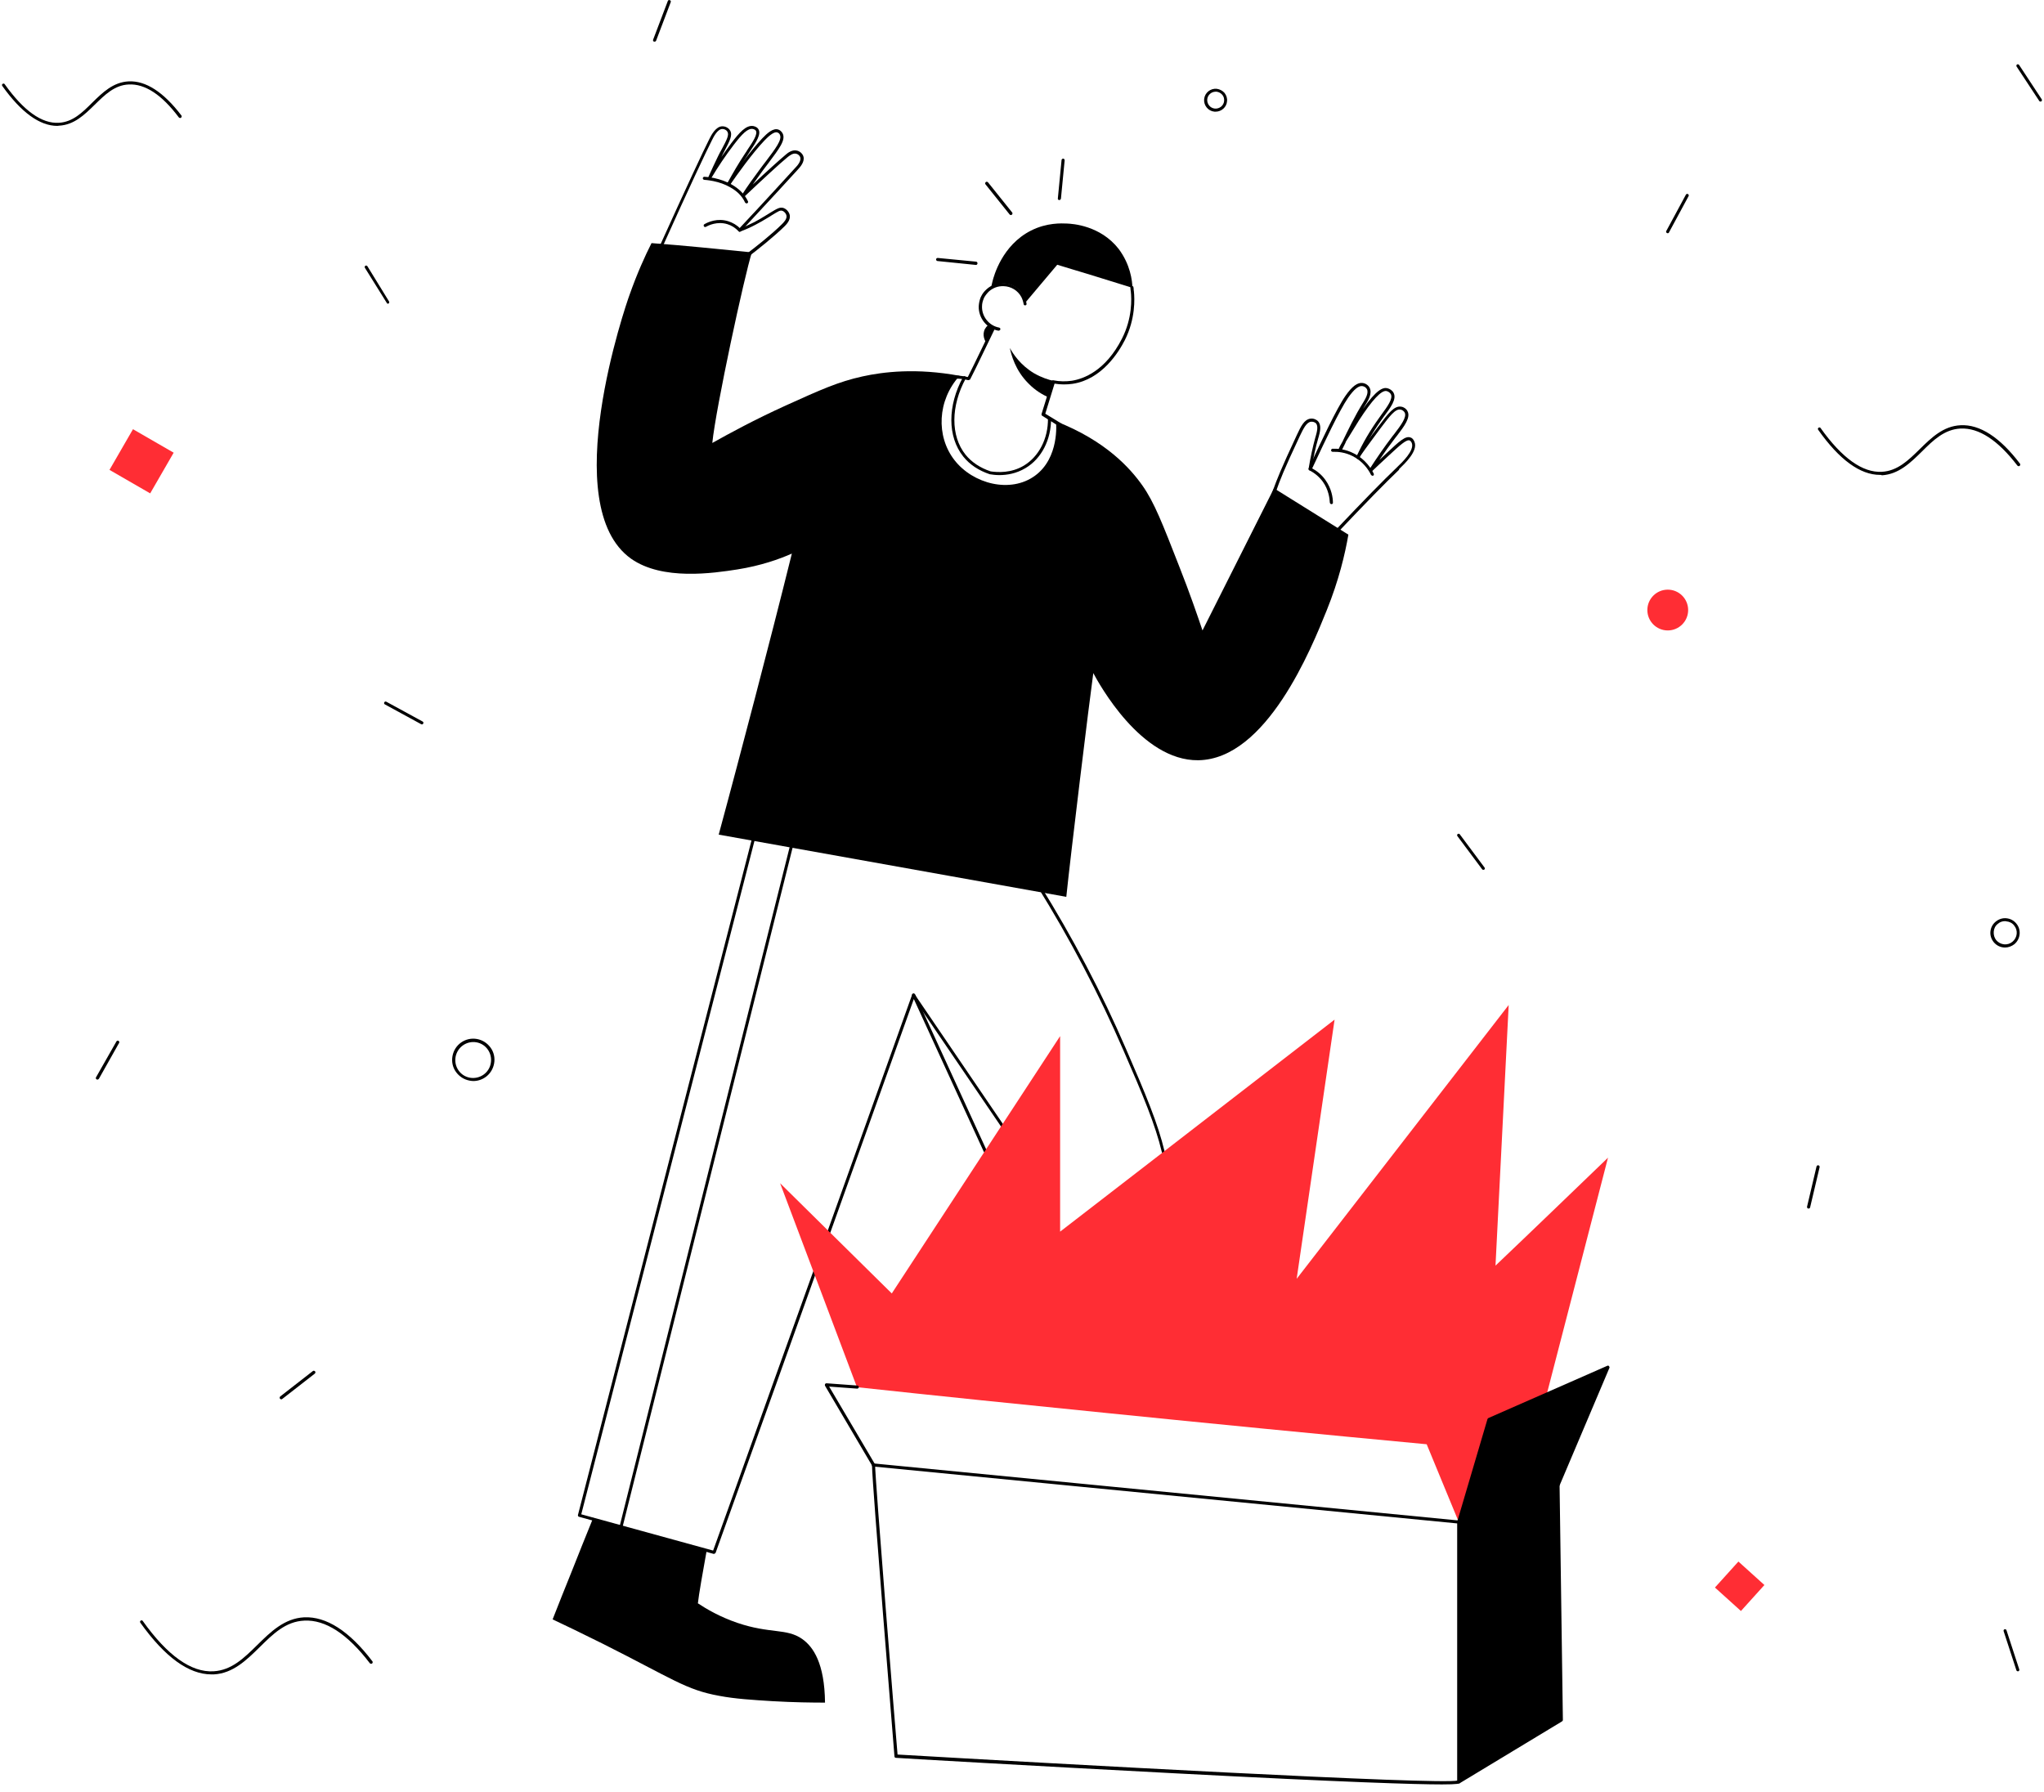 <?xml version="1.0" encoding="utf-8"?>
<svg width="414px" height="363px" viewBox="0 0 414 363" version="1.1" xmlns:xlink="http://www.w3.org/1999/xlink" xmlns="http://www.w3.org/2000/svg">
  <desc>Created with Lunacy</desc>
  <g id="10_surprise">
    <g id="background">
      <g id="background_1_">
        <path d="M12.575 10.069C8.569 10.069 4.353 7.023 0.055 0.93C-0.029 0.804 -0.029 0.596 0.138 0.512C0.263 0.429 0.472 0.429 0.556 0.596C4.896 6.689 9.069 9.652 12.951 9.443C16.122 9.276 18.334 7.106 20.63 4.853C22.967 2.557 25.387 0.178 28.893 0.012C32.774 -0.197 36.864 2.432 40.912 7.774C41.038 7.899 40.996 8.108 40.871 8.233C40.745 8.358 40.537 8.317 40.411 8.191C36.447 3.016 32.607 0.512 28.893 0.679C25.638 0.846 23.384 3.016 21.047 5.353C18.752 7.607 16.373 9.944 12.951 10.153C12.867 10.069 12.742 10.069 12.575 10.069Z" transform="translate(368.205 86.127)" id="Path" fill="#000000" stroke="none" />
        <path d="M14.453 11.571C9.862 11.571 5.021 8.065 0.055 1.095C-0.029 0.97 -0.029 0.762 0.138 0.678C0.263 0.595 0.472 0.595 0.556 0.762C5.564 7.773 10.363 11.195 14.87 10.945C18.543 10.736 21.047 8.274 23.76 5.603C26.431 2.973 29.227 0.219 33.233 0.01C37.699 -0.198 42.373 2.765 47.047 8.9C47.172 9.025 47.131 9.233 47.005 9.359C46.88 9.442 46.672 9.442 46.546 9.317C41.997 3.349 37.532 0.469 33.275 0.678C29.477 0.845 26.931 3.391 24.219 6.062C21.59 8.649 18.835 11.362 14.954 11.571C14.745 11.571 14.62 11.571 14.453 11.571Z" transform="translate(28.366 327.601)" id="Path" fill="#000000" stroke="none" />
        <path d="M11.198 9.023C7.65 9.023 3.894 6.31 0.055 0.927C-0.029 0.801 -0.029 0.593 0.138 0.509C0.263 0.426 0.472 0.426 0.556 0.593C4.395 5.976 8.068 8.606 11.532 8.397C14.328 8.23 16.248 6.352 18.293 4.307C20.379 2.262 22.508 0.175 25.638 0.008C29.102 -0.158 32.691 2.137 36.322 6.895C36.447 7.02 36.405 7.228 36.28 7.354C36.155 7.479 35.946 7.437 35.821 7.312C32.357 2.679 28.935 0.468 25.679 0.634C22.8 0.76 20.838 2.721 18.752 4.766C16.707 6.769 14.62 8.814 11.573 8.981C11.448 8.981 11.323 9.023 11.198 9.023Z" transform="translate(0.404 16.476)" id="Path" fill="#000000" stroke="none" />
        <path d="M0 0L9.515 0L9.515 9.515L0 9.515L0 0Z" transform="matrix(0.866 0.5 -0.5 0.866 26.935 86.942)" id="Rectangle" fill="#FF2D34" stroke="none" />
        <path d="M0 0L7.095 3.93838e-16L7.095 7.095L0 7.095L0 0Z" transform="matrix(0.742 0.67 -0.67 0.742 352.105 316.313)" id="Rectangle" fill="#FF2D34" stroke="none" />
        <path d="M0.325 8.421C0.283 8.421 0.241 8.421 0.2 8.421C0.033 8.38 -0.051 8.171 0.033 8.004L2.996 0.2C3.038 0.033 3.246 -0.051 3.413 0.033C3.58 0.074 3.664 0.283 3.58 0.45L0.617 8.254C0.575 8.338 0.492 8.421 0.325 8.421Z" transform="translate(132.264 0.009)" id="Path" fill="#000000" stroke="none" />
        <path d="M7.679 4.632C7.637 4.632 7.596 4.632 7.512 4.591L0.167 0.584C0 0.501 -0.042 0.292 0.042 0.167C0.125 0 0.334 -0.042 0.459 0.042L7.804 4.048C7.971 4.132 8.013 4.34 7.929 4.466C7.888 4.549 7.804 4.632 7.679 4.632Z" transform="translate(77.792 142.104)" id="Path" fill="#000000" stroke="none" />
        <path d="M0.334 7.888C0.292 7.888 0.209 7.888 0.167 7.846C0 7.762 -0.042 7.554 0.042 7.429L4.173 0.167C4.257 0 4.466 -0.042 4.591 0.042C4.758 0.125 4.799 0.334 4.716 0.459L0.626 7.721C0.543 7.804 0.459 7.888 0.334 7.888Z" transform="translate(19.406 210.798)" id="Path" fill="#000000" stroke="none" />
        <path d="M0.326 5.793C0.243 5.793 0.159 5.751 0.076 5.668C-0.05 5.543 -0.008 5.334 0.117 5.209L6.711 0.076C6.836 -0.05 7.045 -0.008 7.17 0.117C7.296 0.243 7.254 0.451 7.129 0.576L0.535 5.71C0.493 5.751 0.409 5.793 0.326 5.793Z" transform="translate(56.641 277.663)" id="Path" fill="#000000" stroke="none" />
        <path d="M0.334 7.971C0.292 7.971 0.25 7.971 0.167 7.929C0 7.846 -0.042 7.637 0.042 7.512L4.006 0.167C4.09 0 4.299 -0.042 4.424 0.042C4.591 0.125 4.632 0.334 4.549 0.459L0.584 7.804C0.584 7.888 0.459 7.971 0.334 7.971Z" transform="translate(337.46 39.272)" id="Path" fill="#000000" stroke="none" />
        <path d="M4.885 7.556C4.801 7.556 4.676 7.514 4.634 7.43L0.043 0.461C-0.04 0.336 0.002 0.127 0.127 0.043C0.252 -0.04 0.461 0.002 0.544 0.127L5.135 7.096C5.218 7.222 5.177 7.43 5.051 7.514C5.01 7.556 4.968 7.556 4.885 7.556Z" transform="translate(408.406 13.019)" id="Path" fill="#000000" stroke="none" />
        <path d="M4.718 7.722C4.592 7.722 4.509 7.681 4.467 7.556L0.043 0.461C-0.04 0.294 0.002 0.127 0.127 0.043C0.294 -0.04 0.461 0.002 0.544 0.127L4.926 7.263C5.01 7.43 4.968 7.597 4.843 7.681C4.801 7.722 4.759 7.722 4.718 7.722Z" transform="translate(73.867 53.793)" id="Path" fill="#000000" stroke="none" />
        <path d="M5.313 7.317C5.23 7.317 5.105 7.275 5.063 7.191L0.055 0.472C-0.029 0.347 -0.029 0.138 0.138 0.055C0.263 -0.029 0.472 -0.029 0.556 0.138L5.564 6.857C5.647 6.983 5.647 7.191 5.48 7.275C5.439 7.275 5.397 7.317 5.313 7.317Z" transform="translate(295.129 168.884)" id="Path" fill="#000000" stroke="none" />
        <path d="M0.342 8.772C0.3 8.772 0.3 8.772 0.258 8.772C0.092 8.73 -0.034 8.564 0.008 8.397L1.928 0.258C1.97 0.092 2.137 -0.034 2.303 0.008C2.47 0.05 2.596 0.217 2.554 0.384L0.634 8.522C0.634 8.647 0.467 8.772 0.342 8.772Z" transform="translate(365.998 236.039)" id="Path" fill="#000000" stroke="none" />
        <path d="M2.89 8.524C2.765 8.524 2.64 8.441 2.598 8.316L0.011 0.386C-0.031 0.219 0.052 0.052 0.219 0.011C0.386 -0.031 0.553 0.052 0.595 0.219L3.182 8.149C3.224 8.316 3.141 8.483 2.974 8.524C2.974 8.524 2.932 8.524 2.89 8.524Z" transform="translate(405.81 330.021)" id="Path" fill="#000000" stroke="none" />
        <path d="M0.684 4.857C1.268 5.566 2.103 5.942 2.979 5.942C3.647 5.942 4.314 5.692 4.857 5.274C6.109 4.231 6.318 2.353 5.274 1.101C4.773 0.475 4.064 0.099 3.271 0.016C2.478 -0.068 1.727 0.183 1.101 0.684C0.475 1.184 0.099 1.894 0.016 2.687C-0.068 3.48 0.183 4.231 0.684 4.857ZM1.518 1.143C1.936 0.767 2.436 0.6 2.979 0.6C3.062 0.6 3.146 0.6 3.229 0.642C3.855 0.684 4.44 0.976 4.815 1.476C5.65 2.478 5.483 3.939 4.481 4.773C3.48 5.608 2.019 5.441 1.184 4.44C0.809 3.981 0.642 3.355 0.684 2.729C0.725 2.103 1.017 1.518 1.518 1.143Z" transform="translate(403.133 185.992)" id="Shape" fill="#000000" fill-rule="evenodd" stroke="none" />
        <path d="M2.098 4.644L2.349 4.644C3.517 4.644 4.56 3.726 4.644 2.557C4.727 1.931 4.519 1.347 4.143 0.846C3.726 0.387 3.183 0.095 2.557 0.011C1.305 -0.114 0.137 0.804 0.011 2.098C-0.114 3.35 0.804 4.519 2.098 4.644ZM0.637 2.14C0.721 1.263 1.472 0.596 2.349 0.596L2.515 0.596C2.975 0.637 3.392 0.888 3.684 1.222C3.976 1.556 4.101 2.015 4.06 2.474C3.976 3.434 3.1 4.101 2.182 4.018C1.222 3.934 0.554 3.058 0.637 2.14Z" transform="translate(243.881 17.976)" id="Shape" fill="#000000" fill-rule="evenodd" stroke="none" />
        <path d="M4.132 8.263C6.413 8.263 8.263 6.413 8.263 4.132C8.263 1.85 6.413 0 4.132 0C1.85 0 0 1.85 0 4.132C0 6.413 1.85 8.263 4.132 8.263Z" transform="translate(333.662 119.442)" id="Oval" fill="#FF2D34" stroke="none" />
        <path d="M3.536 8.498C3.786 8.54 4.036 8.582 4.287 8.582C6.332 8.582 8.126 7.121 8.502 5.034C8.711 3.908 8.46 2.739 7.792 1.821C7.125 0.903 6.165 0.277 5.038 0.068C2.701 -0.349 0.489 1.195 0.072 3.532C-0.137 4.659 0.113 5.827 0.781 6.745C1.449 7.664 2.409 8.29 3.536 8.498ZM1.282 6.412C0.739 5.619 0.531 4.659 0.698 3.699C1.073 1.696 2.951 0.402 4.913 0.736C5.873 0.903 6.707 1.445 7.25 2.238C7.792 3.031 8.001 3.991 7.834 4.951C7.5 6.954 5.581 8.248 3.619 7.914C2.659 7.747 1.824 7.205 1.282 6.412Z" transform="translate(91.576 210.396)" id="Shape" fill="#000000" fill-rule="evenodd" stroke="none" />
      </g>
    </g>
    <g id="general_1_" transform="translate(111.847 25.458)">
      <g id="general_2_">
        <g id="man_1_">
          <path d="M55.172 37.227C52.543 37.227 48.912 37.185 44.53 36.934C40.565 36.684 36.976 36.475 33.721 35.849C27.002 34.639 24.331 32.427 10.141 25.291C5.843 23.162 2.337 21.451 0 20.366C1.252 17.153 2.546 13.939 3.84 10.726C5.258 7.136 6.677 3.589 8.138 0C15.817 2.128 23.538 4.215 31.217 6.344C30.466 10.475 29.589 15.483 29.422 17.111C31.175 18.279 33.888 19.865 37.435 21.076C44.071 23.329 47.368 22.119 50.54 24.331C52.793 25.917 55.089 29.256 55.172 37.227Z" transform="translate(0.083 282.204)" id="shoe_1_" fill="#000000" stroke="none" />
          <path d="M4.009 9.643C4.009 9.643 3.968 9.643 3.968 9.643C1.631 9.226 -0.081 7.056 0.003 4.677C0.045 4.051 0.17 3.467 0.379 2.924C0.42 2.841 0.462 2.757 0.504 2.674C0.754 2.131 1.13 1.672 1.589 1.255C2.549 0.378 3.759 -0.039 5.053 0.003C6.764 0.045 8.35 1.046 9.143 2.549C9.435 3.049 9.602 3.592 9.685 4.176C9.727 4.343 9.602 4.51 9.435 4.51C9.268 4.552 9.101 4.427 9.101 4.26C9.017 3.759 8.851 3.258 8.642 2.841C7.932 1.505 6.555 0.671 5.053 0.629C3.926 0.587 2.883 0.963 2.048 1.714C1.672 2.09 1.338 2.507 1.088 2.966C1.046 3.049 1.005 3.133 1.005 3.175C0.796 3.675 0.671 4.176 0.671 4.677C0.587 6.764 2.09 8.642 4.135 9.017C4.302 9.059 4.427 9.226 4.385 9.393C4.302 9.56 4.176 9.643 4.009 9.643Z" transform="translate(86.386 31.882)" id="Path" fill="#000000" stroke="none" />
          <g id="hand_l_1_" transform="translate(21.702 0)">
            <path d="M2.506 20.776C2.422 20.776 2.339 20.734 2.297 20.692C2.172 20.567 2.172 20.358 2.297 20.233C8.015 14.14 12.313 9.383 13.816 7.755C14.191 7.379 14.984 6.461 14.775 5.71C14.692 5.376 14.316 5.042 13.941 4.959C13.231 4.792 12.522 5.418 12.188 5.668C10.56 7.004 7.138 10.175 3.424 13.681C3.299 13.806 3.132 13.806 3.007 13.681C2.881 13.598 2.84 13.389 2.965 13.264C4.133 11.469 5.385 9.716 6.637 8.047C7.055 7.505 7.43 6.962 7.806 6.503C9.726 3.957 11.145 2.121 10.644 1.119C10.602 0.994 10.435 0.744 10.143 0.66C9.35 0.368 8.015 1.787 7.514 2.288C5.051 4.875 2.088 9.049 0.544 11.261C0.461 11.386 0.252 11.428 0.127 11.344C0.002 11.261 -0.04 11.052 0.043 10.927C1.588 8.673 4.592 4.5 7.055 1.87C8.098 0.785 9.267 -0.3 10.352 0.076C10.811 0.243 11.061 0.618 11.186 0.827C11.896 2.163 10.519 3.915 8.307 6.879C7.931 7.379 7.556 7.88 7.138 8.423C6.47 9.341 5.803 10.259 5.135 11.219C8.015 8.506 10.519 6.253 11.812 5.167C12.188 4.834 13.106 4.082 14.108 4.333C14.692 4.458 15.235 4.959 15.402 5.501C15.735 6.586 14.734 7.671 14.316 8.131C12.73 9.883 8.474 14.516 2.798 20.609C2.673 20.734 2.589 20.776 2.506 20.776Z" transform="translate(13.77 0.717)" id="Path" fill="#000000" stroke="none" />
            <path d="M0.307 24.406C0.265 24.406 0.224 24.406 0.182 24.364C0.015 24.281 -0.027 24.114 0.015 23.947C5.19 12.512 8.696 5 9.906 2.621C10.282 1.87 11.2 0.075 12.535 0.075C13.161 0.075 13.787 0.409 14.079 0.91C14.664 1.828 14.038 2.996 12.953 5.083C12.744 5.459 12.535 5.876 12.326 6.293C12.994 5.333 13.662 4.415 14.33 3.497C15.916 1.411 17.335 -0.259 18.837 0.033C19.38 0.159 19.672 0.409 19.797 0.618C20.465 1.619 19.421 3.205 18.086 5.208C17.919 5.459 17.794 5.667 17.627 5.918C16.416 7.796 15.206 9.757 14.121 11.802C14.038 11.969 13.829 12.011 13.704 11.928C13.537 11.844 13.495 11.635 13.579 11.51C14.705 9.465 15.874 7.462 17.126 5.584C17.293 5.333 17.46 5.125 17.585 4.874C18.712 3.205 19.755 1.619 19.296 0.951C19.213 0.826 19.046 0.701 18.712 0.618C17.669 0.409 16.458 1.703 14.831 3.831C13.203 5.96 11.659 8.255 10.24 10.634C10.156 10.759 9.989 10.842 9.823 10.759C9.656 10.675 9.614 10.508 9.697 10.342C10.323 8.923 10.991 7.504 11.659 6.126C11.909 5.626 12.16 5.125 12.41 4.707C13.412 2.829 13.954 1.786 13.537 1.16C13.328 0.785 12.869 0.618 12.535 0.618C11.534 0.618 10.741 2.245 10.448 2.829C9.238 5.208 5.691 12.72 0.558 24.155C0.558 24.322 0.432 24.406 0.307 24.406Z" transform="translate(0.235 0.05)" id="Path" fill="#000000" stroke="none" />
            <path d="M9.181 9.727C9.098 9.727 9.015 9.686 8.931 9.602C8.806 9.477 8.848 9.268 8.973 9.143C10.35 8.1 13.772 5.429 15.859 3.342C16.193 3.008 16.902 2.299 16.777 1.631C16.694 1.172 16.318 0.755 15.901 0.629C15.483 0.504 15.149 0.713 13.856 1.506L13.188 1.923C12.228 2.507 11.226 3.092 10.559 3.425C9.557 3.968 8.514 4.427 7.387 4.844C7.262 4.886 7.136 4.844 7.053 4.761C6.427 4.093 5.634 3.592 4.799 3.342C2.754 2.716 0.96 3.592 0.459 3.885C0.292 3.968 0.125 3.926 0.042 3.759C-0.042 3.592 0 3.425 0.167 3.342C0.876 2.925 2.796 2.048 5.008 2.758C5.884 3.05 6.719 3.509 7.387 4.218C8.389 3.843 9.348 3.384 10.267 2.925C10.934 2.591 11.894 2.007 12.854 1.422L13.522 1.005C14.899 0.17 15.4 -0.122 16.109 0.045C16.777 0.254 17.32 0.88 17.445 1.547C17.612 2.549 16.735 3.425 16.36 3.801C14.231 5.888 10.809 8.6 9.432 9.644C9.307 9.727 9.265 9.727 9.181 9.727Z" transform="translate(8.973 16.607)" id="Path" fill="#000000" stroke="none" />
            <path d="M8.856 5.384C8.73 5.384 8.605 5.3 8.564 5.217C7.979 3.923 6.936 2.88 5.475 2.087C4.515 1.544 3.389 1.127 2.137 0.876C1.093 0.668 0.384 0.626 0.342 0.626C0.175 0.626 0.05 0.501 0.008 0.376C-0.034 0.209 0.092 0.042 0.258 0C0.342 0 1.177 0.042 2.262 0.25C3.597 0.543 4.766 0.96 5.809 1.544C7.353 2.421 8.48 3.547 9.148 4.966C9.231 5.133 9.148 5.3 8.981 5.384C8.939 5.384 8.897 5.384 8.856 5.384Z" transform="translate(8.798 10.35)" id="Path" fill="#000000" stroke="none" />
          </g>
          <g id="hand_r_1_" transform="translate(145.651 51.75)">
            <path d="M0.294 17.716C0.252 17.716 0.169 17.716 0.127 17.674C0.002 17.591 -0.04 17.382 0.043 17.257C0.085 17.173 0.461 16.381 0.878 15.462C2.422 12.165 5.636 5.238 7.472 2.608C8.808 0.689 9.934 -0.146 10.978 0.021C11.562 0.104 12.104 0.48 12.355 0.981C12.939 2.108 12.063 3.526 11.687 4.152C11.437 4.528 11.228 4.945 10.978 5.321C13.774 1.315 15.068 0.897 15.902 1.064C16.445 1.189 16.946 1.523 17.196 1.982C17.905 3.276 16.612 4.987 15.235 6.823C15.068 7.074 14.901 7.283 14.734 7.533C13.064 9.87 11.562 12.457 10.268 15.212C10.185 15.379 10.018 15.421 9.851 15.379C9.684 15.295 9.642 15.129 9.684 14.961C10.978 12.124 12.522 9.536 14.233 7.157C14.4 6.907 14.567 6.698 14.734 6.448C15.902 4.862 17.154 3.193 16.654 2.274C16.487 1.982 16.153 1.732 15.777 1.648C14.734 1.44 12.856 3.485 10.185 7.616C9.35 8.952 8.265 10.705 7.514 11.957C7.514 11.957 7.514 11.957 7.514 11.998L7.472 12.124C6.679 13.751 6.679 13.793 6.47 13.877C6.387 13.918 6.304 13.877 6.22 13.835C5.928 13.626 5.928 13.543 6.971 11.706C6.971 11.706 6.971 11.706 6.971 11.665C6.971 11.665 6.971 11.665 6.971 11.665C7.806 9.953 9.308 6.74 11.145 3.819C11.437 3.318 12.23 2.066 11.812 1.273C11.645 0.939 11.27 0.689 10.894 0.647C10.143 0.522 9.183 1.315 8.015 2.984C6.22 5.571 3.007 12.457 1.462 15.755C0.836 17.09 0.628 17.549 0.544 17.633C0.502 17.674 0.419 17.716 0.294 17.716Z" transform="translate(7.552 0.355)" id="Path" fill="#000000" stroke="none" />
            <path d="M0.303 25.86C0.219 25.86 0.136 25.819 0.094 25.777C-0.031 25.652 -0.031 25.443 0.094 25.318C6.187 18.891 9.985 15.009 12.823 12.297L12.864 12.255C13.824 11.337 16.37 8.916 15.828 7.414C15.702 7.08 15.535 6.955 15.41 6.871C14.742 6.579 13.365 7.873 11.07 10.001C9.609 11.337 8.441 12.464 7.731 13.131C7.606 13.257 7.439 13.257 7.314 13.131C7.189 13.048 7.147 12.839 7.23 12.714C8.733 10.377 10.319 8.082 11.946 5.953L12.28 5.536C13.616 3.783 14.868 2.114 14.367 1.196C14.2 0.903 13.866 0.653 13.532 0.611C12.489 0.403 11.32 1.947 9.442 4.451C8.065 6.329 6.646 8.207 5.311 10.127C5.227 10.252 5.019 10.293 4.893 10.21C4.768 10.127 4.726 9.918 4.81 9.793C6.187 7.873 7.564 5.953 8.983 4.117C11.112 1.279 12.28 -0.223 13.699 0.027C14.242 0.11 14.742 0.486 14.951 0.945C15.619 2.197 14.325 3.95 12.781 5.953L12.447 6.371C11.362 7.789 10.277 9.292 9.234 10.836C9.651 10.46 10.11 10.001 10.611 9.542C13.323 6.997 14.576 5.828 15.619 6.287C15.869 6.371 16.161 6.621 16.37 7.163C17.08 9 14.492 11.462 13.24 12.672L13.24 12.797C10.444 15.469 6.646 19.35 0.553 25.777C0.47 25.86 0.386 25.86 0.303 25.86Z" transform="translate(12.635 5.148)" id="Path" fill="#000000" stroke="none" />
            <path d="M12.072 17.336C11.905 17.336 11.78 17.21 11.738 17.044C11.696 16.167 11.487 14.414 10.319 12.787C9.609 11.827 8.691 11.034 7.606 10.491C7.481 10.45 7.398 10.283 7.439 10.157C7.815 7.862 8.274 5.734 8.816 3.772L8.858 3.647C9.109 2.771 9.442 1.56 8.942 0.976C8.691 0.726 8.316 0.6 7.898 0.642C6.98 0.767 6.354 2.103 5.686 3.48C2.348 10.575 1.597 12.578 0.887 14.623L0.637 15.291C0.595 15.458 0.386 15.541 0.219 15.499C0.052 15.458 -0.031 15.249 0.011 15.082L0.261 14.414C1.012 12.369 1.763 10.366 5.102 3.23C5.853 1.644 6.521 0.183 7.815 0.016C8.399 -0.067 9.025 0.183 9.359 0.559C10.11 1.393 9.735 2.771 9.442 3.814L9.401 3.939C8.858 5.817 8.399 7.862 8.065 10.032C9.15 10.617 10.11 11.409 10.82 12.411C12.114 14.206 12.364 16.084 12.364 17.044C12.406 17.169 12.239 17.336 12.072 17.336C12.072 17.336 12.072 17.336 12.072 17.336Z" transform="translate(0.115 7.579)" id="Path" fill="#000000" stroke="none" />
            <path d="M8.389 5.474C8.263 5.474 8.18 5.391 8.096 5.307C7.637 4.347 6.51 2.594 4.382 1.509C2.838 0.716 1.335 0.591 0.334 0.633C0.167 0.633 0 0.508 0 0.341C0 0.174 0.125 0.007 0.292 0.007C1.335 -0.035 2.963 0.09 4.632 0.967C6.97 2.135 8.138 4.055 8.639 5.057C8.722 5.224 8.639 5.391 8.514 5.474C8.514 5.474 8.472 5.474 8.389 5.474Z" transform="translate(12.103 13.682)" id="Path" fill="#000000" stroke="none" />
          </g>
          <g id="hair_1_" transform="translate(87.224 19.615)">
            <path d="M28.588 13.046C25.666 12.128 22.703 11.21 19.698 10.292C17.57 9.666 15.441 8.998 13.355 8.372C11.185 10.918 9.056 13.505 6.886 16.051C6.844 15.675 6.719 15.091 6.385 14.465C5.509 12.879 3.923 12.42 3.673 12.337C1.753 11.794 0.25 12.754 0 12.879C0.042 12.587 0.125 12.212 0.25 11.711C0.501 10.709 2.17 4.407 8.055 1.444C11.268 -0.183 14.273 -0.016 15.316 0.025C16.401 0.067 22.077 0.401 25.791 5.159C28.17 8.33 28.546 11.586 28.588 13.046Z" transform="translate(1.711 0.183)" id="Path" fill="#000000" stroke="none" />
            <path d="M1.019 0C0.81 0.167 0.309 0.584 0.1 1.294C-0.275 2.546 0.518 3.631 0.601 3.756C1.019 2.713 1.478 1.669 1.895 0.626C1.603 0.417 1.311 0.209 1.019 0Z" transform="translate(0.15 20.7)" id="Path" fill="#000000" stroke="none" />
          </g>
          <g id="face_1_" transform="translate(81.381 32.135)">
            <path d="M3.855 28.546C3.813 28.546 3.73 28.546 3.688 28.504C2.52 27.753 1.309 27.044 0.141 26.292C0.016 26.209 -0.026 26.084 0.016 25.917L2.061 19.323C2.102 19.156 2.269 19.072 2.436 19.114C3.688 19.364 4.94 19.364 6.151 19.198C8.488 18.822 12.953 17.236 16.292 10.684C18.42 6.51 18.253 2.587 18.086 1.085L18.045 0.835C18.045 0.668 18.003 0.501 18.003 0.334C17.961 0.167 18.086 0 18.295 0C18.462 0 18.629 0.083 18.629 0.292C18.671 0.459 18.671 0.626 18.671 0.793L18.712 1.043C18.879 2.587 19.046 6.677 16.876 10.976C15.666 13.355 12.244 18.947 6.276 19.824C5.065 19.991 3.855 19.991 2.645 19.782L0.767 25.875C1.894 26.543 3.02 27.252 4.106 27.92C4.273 28.003 4.314 28.212 4.189 28.337C4.064 28.504 3.939 28.546 3.855 28.546Z" transform="translate(17.721 0.334)" id="Path" fill="#000000" stroke="none" />
            <path d="M2.671 10.741C2.629 10.741 2.629 10.741 2.587 10.741C2.128 10.616 1.669 10.532 1.21 10.49C0.918 10.448 0.584 10.448 0.292 10.448C0.125 10.448 0 10.323 0 10.115C0 9.948 0.167 9.823 0.334 9.823C0.668 9.823 1.002 9.864 1.335 9.906C1.753 9.948 2.128 10.031 2.546 10.115C3.631 8.028 7.345 0.224 7.387 0.182C7.47 0.015 7.637 -0.027 7.804 0.015C7.971 0.099 8.013 0.265 7.971 0.432C7.929 0.474 3.881 8.988 3.005 10.616C2.88 10.657 2.796 10.741 2.671 10.741Z" transform="translate(0.25 8.666)" id="Path" fill="#000000" stroke="none" />
            <path d="M8.931 6.677C8.555 7.763 8.18 8.848 7.763 9.974C6.677 9.474 5.175 8.639 3.756 7.178C1.085 4.507 0.292 1.377 0 0C0.668 1.21 2.128 3.464 4.925 5.133C6.469 6.01 7.888 6.469 8.931 6.677Z" transform="translate(11.31 12.896)" id="Path" fill="#000000" stroke="none" />
          </g>
          <g id="tshirt_1_" transform="translate(8.764 23.788)">
            <path d="M31.422 1.878C29.92 6.552 24.119 33.387 23.409 40.482C26.915 38.52 31.965 35.766 38.308 32.886C45.32 29.715 48.909 28.087 53.833 27.002C58.007 26.084 64.726 25.249 73.49 26.877C68.983 31.843 68.691 39.105 72.447 43.946C76.203 48.787 83.798 50.748 88.765 47.117C93.731 43.487 93.063 36.475 93.022 36.1C103.163 40.065 108.087 45.657 110.508 49.079C112.929 52.501 114.598 56.842 117.978 65.48C120.107 70.864 121.651 75.371 122.694 78.46C127.535 68.861 132.335 59.262 137.176 49.663C142.184 52.793 147.234 55.923 152.242 59.053C151.574 62.935 150.322 68.277 147.86 74.37C144.771 82.049 135.673 104.585 121.818 104.752C110.216 104.877 101.702 89.185 100.575 87.099C99.741 93.108 96.026 123.574 95.108 132.422C71.654 128.206 48.158 124.033 24.703 119.818C27.207 110.595 29.628 101.372 32.048 92.148C34.594 82.383 37.098 72.659 39.519 62.893C36.973 64.02 33.217 65.355 28.459 66.106C23.618 66.858 13.31 68.402 6.966 63.936C-8.141 53.211 5.923 12.437 6.632 10.517C8.177 6.135 9.804 2.546 11.098 0C17.942 0.501 24.661 1.21 31.422 1.878Z" transform="translate(0.254 -2.96537E-14)" id="Path" fill="#000000" stroke="none" />
            <path d="M9.719 20.032C8.968 20.032 8.342 19.949 7.841 19.865C7.841 19.865 7.799 19.865 7.799 19.865C5.545 19.114 3.709 17.904 2.415 16.276C-0.798 12.27 -0.798 5.968 2.374 0.167C2.457 0 2.666 -0.042 2.791 0.042C2.958 0.125 3 0.334 2.916 0.459C-0.13 6.051 -0.172 12.103 2.874 15.901C4.085 17.403 5.838 18.572 7.966 19.281C9.385 19.49 12.098 19.657 14.685 18.113C17.732 16.276 19.61 12.645 19.568 8.597C19.568 8.43 19.693 8.263 19.86 8.263C20.027 8.263 20.194 8.389 20.194 8.555C20.236 12.812 18.274 16.694 15.019 18.613C13.141 19.74 11.221 20.032 9.719 20.032Z" transform="translate(72.08 26.96)" id="Path" fill="#000000" stroke="none" />
          </g>
          <g id="legs_1_" transform="translate(5.008 144.399)">
            <path d="M25.668 54.757C25.543 54.757 25.418 54.673 25.376 54.506C24.04 48.914 21.578 43.029 17.613 33.931C12.689 22.538 6.763 11.27 0.043 0.461C-0.04 0.294 0.002 0.127 0.127 0.043C0.294 -0.04 0.461 0.002 0.544 0.127C7.305 10.978 13.231 22.246 18.156 33.681C22.121 42.821 24.583 48.705 25.918 54.339C25.96 54.506 25.835 54.673 25.668 54.715C25.71 54.757 25.668 54.757 25.668 54.757Z" transform="translate(93.107 9.055)" id="Path" fill="#000000" stroke="none" />
            <path d="M27.555 144.869C27.513 144.869 27.513 144.869 27.471 144.869L0.219 137.357C0.052 137.315 -0.031 137.148 0.011 136.981L35.192 0.219C35.234 0.052 35.401 -0.031 35.568 0.011C35.735 0.052 35.818 0.219 35.777 0.386L0.678 136.856L27.388 144.201L31.645 132.349C36.945 117.533 42.245 102.676 47.587 87.86C48.589 85.064 49.59 82.226 50.592 79.43C54.223 69.289 57.854 59.106 61.485 48.965L67.703 31.561C67.745 31.436 67.87 31.353 67.995 31.353C68.12 31.353 68.246 31.436 68.287 31.52C73.128 42.078 77.969 52.637 82.811 63.196C82.894 63.363 82.811 63.53 82.644 63.613C82.477 63.697 82.31 63.613 82.226 63.446C77.51 53.138 72.753 42.788 68.037 32.48L62.069 49.173C58.438 59.315 54.807 69.456 51.176 79.639C50.175 82.435 49.173 85.273 48.172 88.069C42.871 102.885 37.571 117.742 32.229 132.557L27.889 144.66C27.764 144.785 27.68 144.869 27.555 144.869Z" transform="translate(0.198 0.031)" id="Path" fill="#000000" stroke="none" />
            <path d="M0.303 138.317C0.261 138.317 0.261 138.317 0.219 138.317C0.052 138.275 -0.031 138.108 0.011 137.941L34.483 0.219C34.525 0.052 34.691 -0.031 34.858 0.011C35.025 0.052 35.109 0.219 35.067 0.386L0.595 138.108C0.553 138.233 0.428 138.317 0.303 138.317Z" transform="translate(8.628 1.408)" id="Path" fill="#000000" stroke="none" />
            <path d="M18.239 26.962C18.156 26.962 18.031 26.92 17.989 26.837L0.043 0.461C-0.04 0.336 0.002 0.127 0.127 0.043C0.252 -0.04 0.461 0.002 0.544 0.127L18.49 26.503C18.573 26.628 18.532 26.837 18.406 26.92C18.365 26.92 18.281 26.962 18.239 26.962Z" transform="translate(67.858 31.424)" id="Path" fill="#000000" stroke="none" />
          </g>
          <g id="lines_1_" transform="translate(77.625 6.677)">
            <path d="M8.096 1.419C8.055 1.419 8.055 1.419 8.096 1.419L0.292 0.626C0.125 0.626 0 0.459 0 0.292C0 0.125 0.167 0 0.334 0L8.096 0.751C8.263 0.751 8.389 0.918 8.389 1.085C8.389 1.294 8.222 1.419 8.096 1.419Z" transform="translate(0.125 20.116)" id="Path" fill="#000000" stroke="none" />
            <path d="M5.209 6.753C5.125 6.753 5.042 6.711 4.958 6.628L0.076 0.535C-0.05 0.409 -0.008 0.201 0.117 0.076C0.243 -0.05 0.451 -0.008 0.576 0.117L5.459 6.21C5.584 6.336 5.543 6.544 5.418 6.67C5.334 6.711 5.251 6.753 5.209 6.753Z" transform="translate(10.066 4.682)" id="Path" fill="#000000" stroke="none" />
            <path d="M0.3 8.389C0.3 8.389 0.258 8.389 0.3 8.389C0.091 8.389 -0.034 8.222 0.008 8.055L0.759 0.292C0.759 0.125 0.926 0 1.093 0C1.26 0 1.385 0.167 1.385 0.334L0.634 8.096C0.592 8.263 0.467 8.389 0.3 8.389Z" transform="translate(24.782 -5.93074E-15)" id="Path" fill="#000000" stroke="none" />
          </g>
        </g>
        <path d="M167.687 30.925L155.292 78.794L143.565 83.969L137.471 104.752C135.301 99.494 133.131 94.235 130.961 88.977C109.176 86.932 87.349 84.803 65.564 82.591C48.912 80.922 32.219 79.211 15.567 77.416L6.844 54.254L0 36.1L9.849 45.824L22.62 58.427L41.483 29.589L56.716 6.302L56.716 45.907L77.583 29.798L112.306 2.963L104.627 55.464L147.571 0C146.695 17.612 145.776 35.182 144.9 52.793C152.537 45.532 160.091 38.228 167.687 30.925Z" transform="translate(46.158 178.12)" id="flame_1_" fill="#FF2D34" stroke="none" />
        <g id="box_1_" transform="translate(55.089 250.821)">
          <path d="M124.983 81.256C119.599 81.256 105.91 80.838 70.812 79.002C42.809 77.541 14.638 75.914 14.388 75.872C14.221 75.872 14.096 75.747 14.096 75.58C13.929 73.326 9.588 20.491 9.547 16.652L0.031 0.501C-0.01 0.417 -0.01 0.292 0.031 0.167C0.073 0.083 0.198 0 0.323 0L6.584 0.459C6.75 0.459 6.876 0.626 6.876 0.793C6.876 0.96 6.709 1.085 6.542 1.085L0.866 0.668L10.131 16.36C10.173 16.401 10.173 16.443 10.173 16.527C10.173 19.406 14.346 70.989 14.722 75.204C45.605 76.999 125.066 81.423 128.196 80.463C128.238 80.421 128.321 80.379 128.405 80.379C128.572 80.379 128.739 80.505 128.739 80.713C128.739 80.797 128.697 80.922 128.613 80.964C128.488 81.089 128.279 81.256 124.983 81.256Z" transform="translate(0.136 3.923)" id="Shape" fill="#000000" stroke="none" />
          <g id="Group" transform="translate(128.123 0)">
            <path d="M0 31.384L6.093 10.6L17.82 5.425L30.215 0L20.074 23.872L20.742 71.407L0 83.969L0 31.384Z" transform="translate(0.417 0.668)" id="Path" fill="#000000" stroke="none" />
            <path d="M0.167 84.578C0.209 84.62 0.292 84.62 0.334 84.62C0.348 84.62 0.362 84.615 0.376 84.61C0.403 84.601 0.431 84.592 0.459 84.62L21.242 72.058C21.368 71.974 21.41 71.891 21.41 71.766L20.742 24.272L30.841 0.442C30.883 0.317 30.841 0.234 30.758 0.108C30.674 -0.017 30.549 -0.017 30.424 0.025L6.302 10.625C6.218 10.667 6.177 10.751 6.135 10.834L0 31.617L0 84.286C0 84.411 0.083 84.536 0.167 84.578ZM0.626 83.743L0.626 31.743L6.719 11.126L29.965 0.901L20.116 24.064C20.074 24.105 20.074 24.147 20.074 24.189L20.742 71.557L0.626 83.743Z" transform="translate(0.083 0.351)" id="Shape" fill="#000000" fill-rule="evenodd" stroke="none" />
          </g>
          <path d="M118.9 12.186C118.858 12.186 118.858 12.186 118.9 12.186L0.292 0.626C0.125 0.626 0 0.459 0 0.292C0 0.125 0.167 0 0.334 0L118.858 11.56L138.89 4.09C139.057 4.048 139.224 4.132 139.308 4.257C139.349 4.424 139.266 4.591 139.141 4.674L119.067 12.186C118.983 12.186 118.942 12.186 118.9 12.186Z" transform="translate(9.641 20.157)" id="Path" fill="#000000" stroke="none" />
        </g>
      </g>
    </g>
  </g>
</svg>